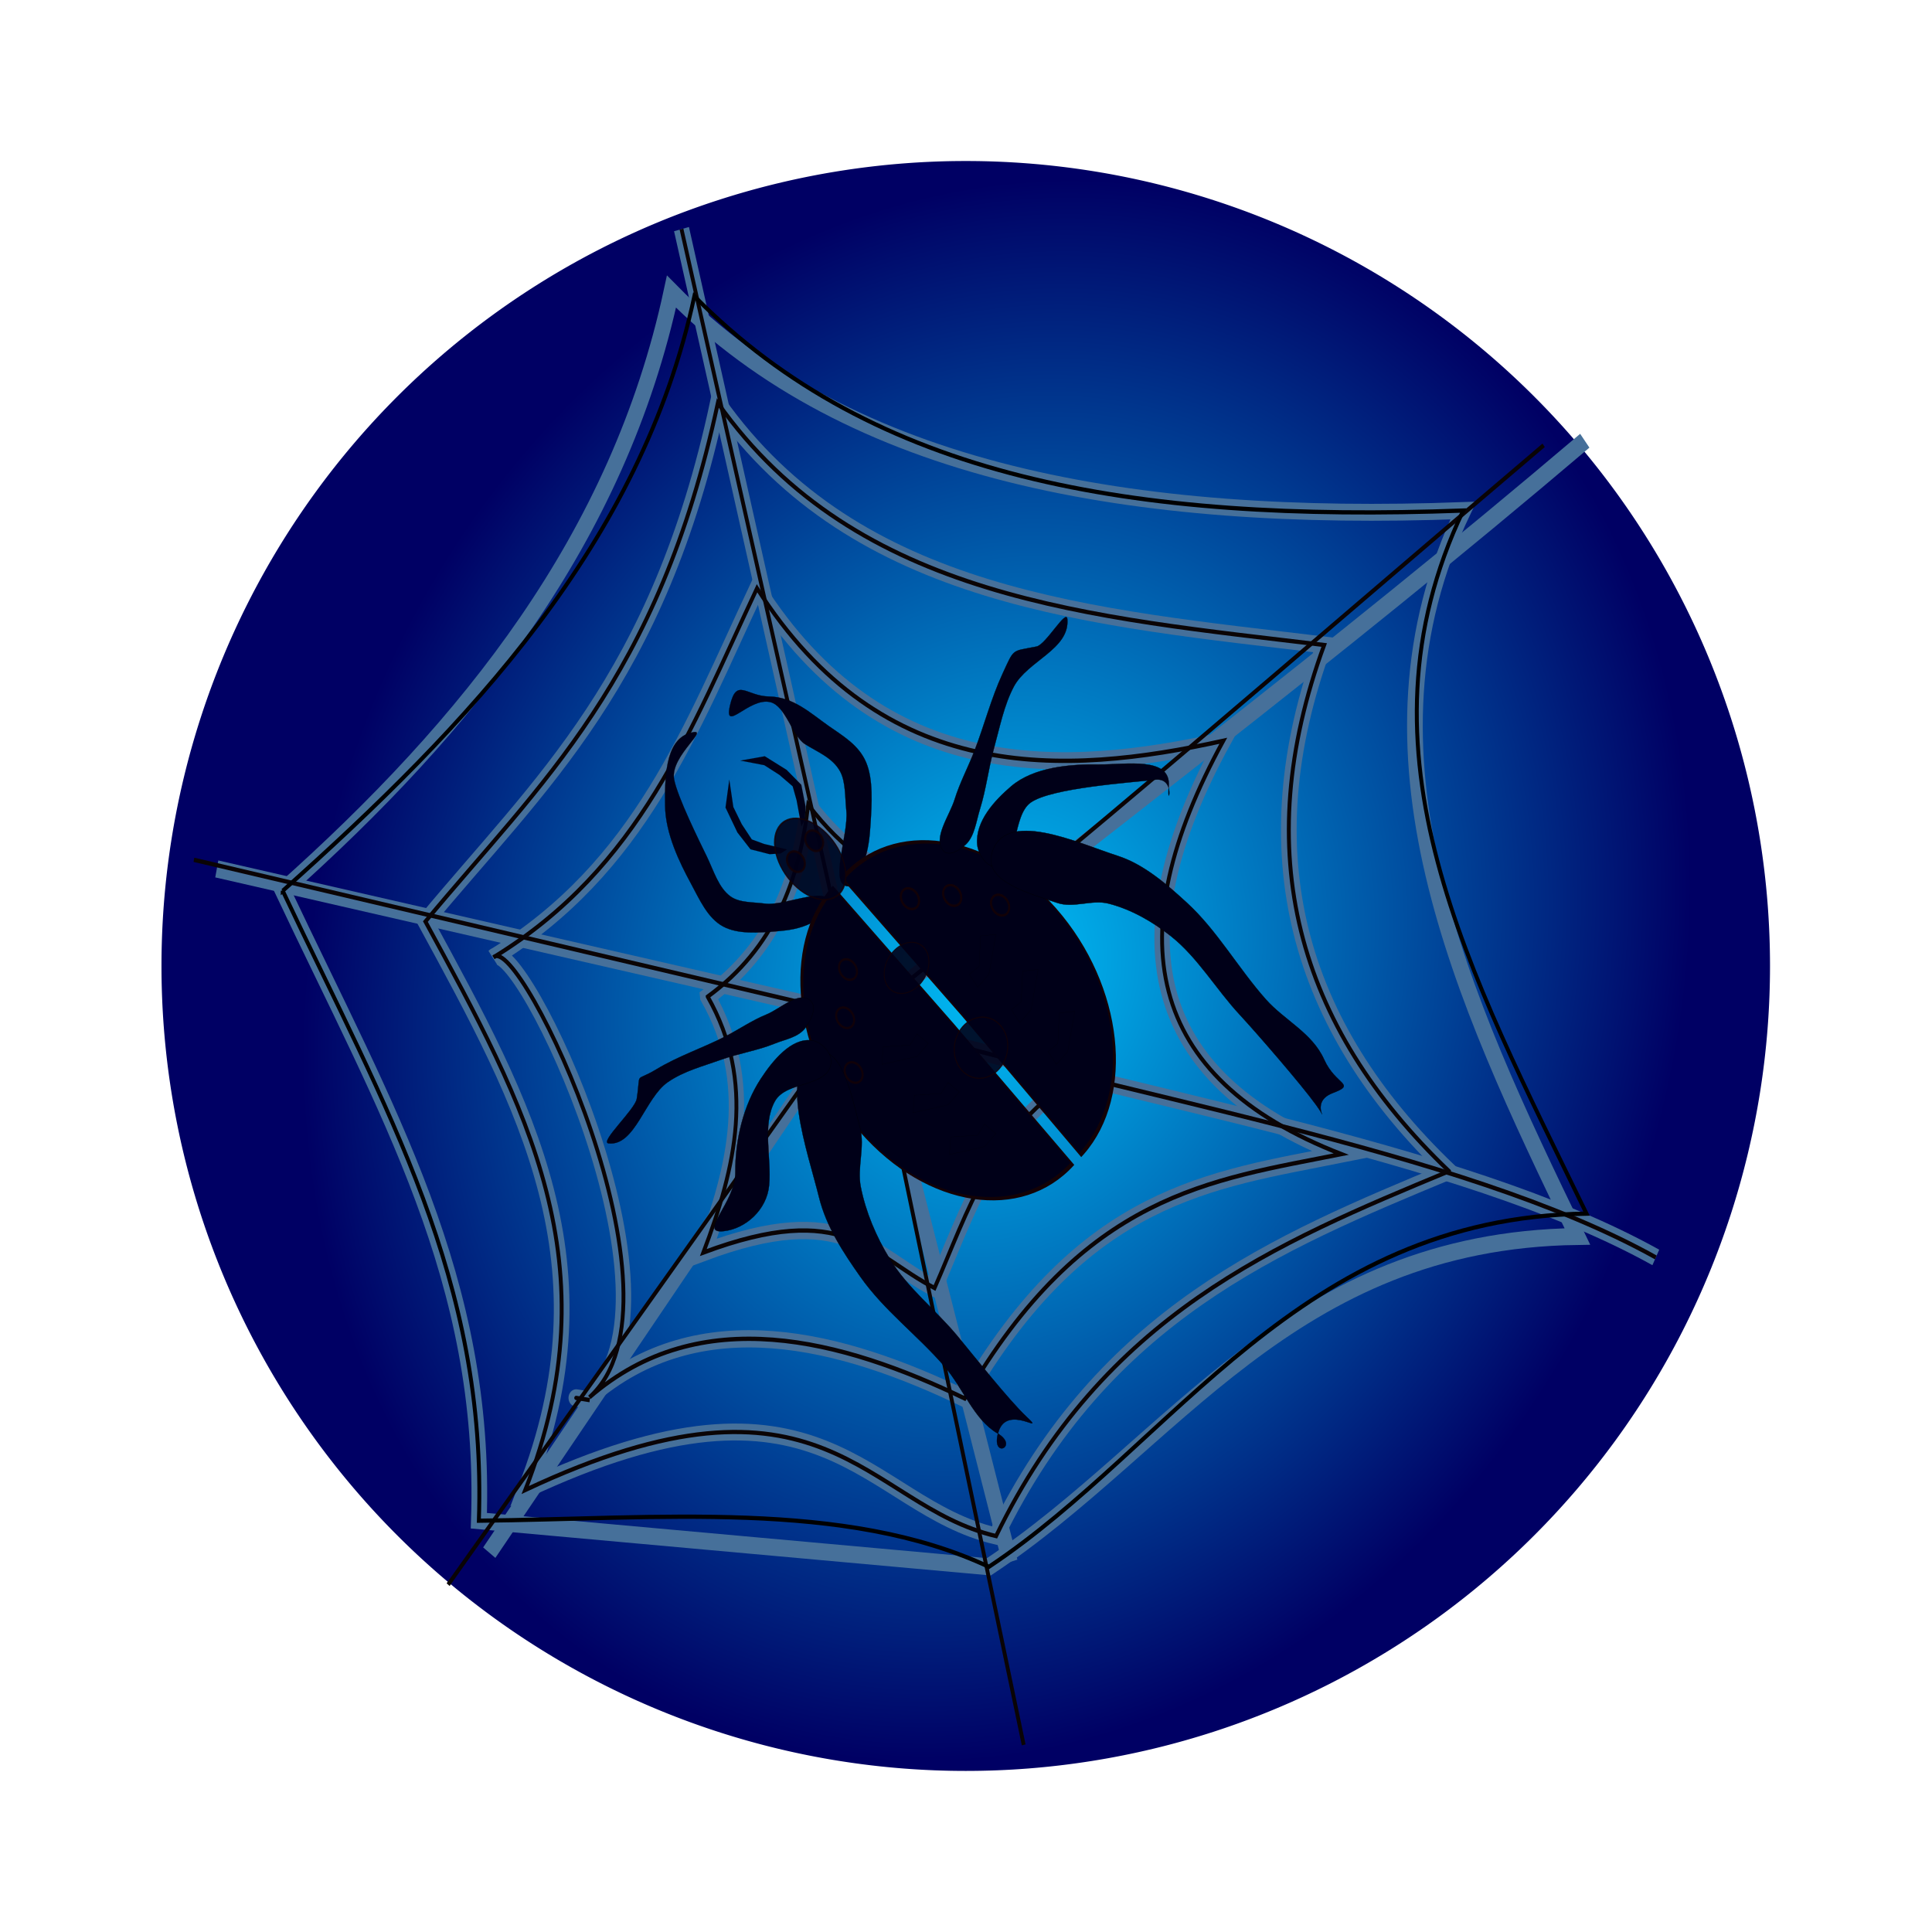 <svg:svg xmlns:dc="http://purl.org/dc/elements/1.1/" xmlns:ns1="http://sodipodi.sourceforge.net/DTD/sodipodi-0.dtd" xmlns:ns2="http://www.inkscape.org/namespaces/inkscape" xmlns:ns4="http://creativecommons.org/ns#" xmlns:rdf="http://www.w3.org/1999/02/22-rdf-syntax-ns#" xmlns:svg="http://www.w3.org/2000/svg" height="76.822" id="svg4698" version="1.1" viewBox="-6.417 -6.42 76.822 76.822" width="76.822" ns1:docname="spider on web.svg" ns2:version="0.48.0 r9654">
  <svg:title id="title4853">spider on web</svg:title>
  <svg:defs id="defs4700">
    <svg:filter color-interpolation-filters="sRGB" id="filter4612" ns2:collect="always">
      <svg:feGaussianBlur id="feGaussianBlur4614" stdDeviation="0.817" ns2:collect="always" />
    </svg:filter>
    <svg:radialGradient cx="49.038" cy="82.382" gradientTransform="matrix(-.796 -.253 .336 -.837 42.296 118.76)" gradientUnits="userSpaceOnUse" id="radialGradient4851" r="41" ns2:collect="always">
      <svg:stop id="stop4847" offset="0" style="stop-color:#00c0f8" />
      <svg:stop id="stop4849" offset="1" style="stop-color:#000064" />
    </svg:radialGradient>
  </svg:defs>
  <ns1:namedview bordercolor="#666666" borderopacity="1.0" id="base" pagecolor="#ffffff" showgrid="true" ns2:current-layer="layer1" ns2:cx="32" ns2:cy="24.727273" ns2:document-units="px" ns2:grid-bbox="true" ns2:pageopacity="0.0" ns2:pageshadow="2" ns2:window-height="712" ns2:window-maximized="1" ns2:window-width="1280" ns2:window-x="-4" ns2:window-y="-4" ns2:zoom="5.5" />
  <svg:g id="layer1" ns2:groupmode="layer" ns2:label="Layer 1">
    <svg:path d="m70.364 37.182a41 36.455 0 1 1 -82 0 41 36.455 0 1 1 82 0z" id="path4514" style="stroke-width:0;fill:url(#radialGradient4851)" transform="matrix(.78 0 0 .878 9.08 -.656)" ns1:cx="29.363636" ns1:cy="37.18182" ns1:rx="41" ns1:ry="36.454544" ns1:type="arc" />
    <svg:g id="g4586" style="filter:url(#filter4612);stroke:#46709a;stroke-width:0.8" transform="matrix(.78 0 0 .84 9.08 2.121)">
      <svg:g id="g4588" style="stroke:#46709a;stroke-width:0.8" transform="translate(1.091)">
        <svg:g id="g4590" style="stroke:#46709a;stroke-width:.639" transform="matrix(1.225 0 0 1.281 56.546 -18.887)">
          <svg:path d="m-27.273 45.455-7.636-30.182" id="path4592" style="stroke:#46709a;stroke-width:.639;fill:none" ns2:connector-curvature="0" />
          <svg:path d="m-27.818 44.727c10.135-7.166 19.66-13.458 30.499-21.634" id="path4594" style="stroke:#46709a;stroke-width:.639;fill:none" ns1:nodetypes="cc" ns2:connector-curvature="0" />
          <svg:path d="m-28.364 44.182-25.884-5.266" id="path4596" style="stroke:#46709a;stroke-width:.639;fill:none" ns1:nodetypes="cc" ns2:connector-curvature="0" />
          <svg:path d="m-42.909 64.182 15.091-19.818c11.167 2.964 25.294 4.867 33.455 8.909" id="path4598" style="stroke:#46709a;stroke-width:.639;fill:none" ns1:nodetypes="ccc" ns2:connector-curvature="0" />
          <svg:path d="m-26.909 44.727 5.67 19.801" id="path4600" style="stroke:#46709a;stroke-width:.639;fill:none" ns1:nodetypes="cc" ns2:connector-curvature="0" />
          <svg:path d="m-33.818 43.636c2.779-1.81 3.816-4.316 4.182-7.091 2.97 3.455 5.939 3.254 8.909 2.909-1.274 3.394 0.878 5.076 2.364 7.091-3.605 1.928-4.626 5.044-6.015 7.858-2.693-1.246-3.729-3.266-9.622-1.312 1.343-3.151 2.193-6.303 0.182-9.454z" id="path4602" style="stroke:#46709a;stroke-width:.639;fill:none" ns1:nodetypes="ccccccc" ns2:connector-curvature="0" />
          <svg:path d="m-38.742 58.443c4.607-3.561 10.533-2.13 15.618 0.04 4.956-7.584 10.241-8.064 15.67-9.029-8.179-2.826-9.332-8.084-4.909-15.273-6.652 1.304-14.185 1.66-19.403-5.636-2.777 5.244-4.842 10.301-10.961 13.636 1.059-0.963 8.446 12.702 3.985 16.262z" id="path4604" style="stroke:#46709a;stroke-width:.639;fill:none" ns1:nodetypes="ccccccc" ns2:connector-curvature="0" />
          <svg:path d="m-38.727 58.545c-1.273-0.182 0 0 0 0z" id="path4606" style="stroke:#46709a;stroke-width:.639;fill:none" ns2:connector-curvature="0" />
        </svg:g>
        <svg:path d="m52.909 45.273c-7.766-6.892-10.232-15.109-6.364-24.909-11.775-1.316-23.836-2.145-30.909-11.455-3.029 13.133-9.058 17.995-14.909 24.546 5.119 8.733 9.596 16.25 5.091 26.909 15.269-6.669 17.312 0.722 24 2.181 5.487-10.493 14.292-13.877 23.091-17.272z" id="path4608" style="stroke:#46709a;stroke-width:0.8;fill:none" ns1:nodetypes="ccccccc" ns2:connector-curvature="0" />
      </svg:g>
      <svg:path d="m-5.455 32c9.454-7.827 17.116-16.678 19.818-28.364 9.118 8.604 23.511 10.944 40.363 10.364-5.872 11.455-0.166 22.909 5.818 34.364-14.636 0.189-20.563 9.814-30 15.636l-26-2.182c0.417-11.393-4.687-19.38-9.999-29.818z" id="path4610" style="stroke:#46709a;stroke-width:0.8;fill:none" ns1:nodetypes="ccccccc" ns2:connector-curvature="0" />
    </svg:g>
    <svg:g id="g4572" style="stroke-width:.2" transform="matrix(.78 0 0 .84 9.08 2.121)">
      <svg:g id="g4534" style="stroke:#0a0405;stroke-width:.2" transform="translate(1.091)">
        <svg:g id="g3996" style="stroke:#0a0405;stroke-width:.16" transform="matrix(1.225 0 0 1.281 56.546 -18.887)">
          <svg:path d="m-27.273 45.455-7.636-30.182" id="path3980" style="stroke:#0a0405;stroke-width:.16;fill:none" ns2:connector-curvature="0" />
          <svg:path d="m-27.818 44.727c10.135-7.166 17.948-13.289 28.787-21.465" id="path3982" style="stroke:#0a0405;stroke-width:.16;fill:none" ns1:nodetypes="cc" ns2:connector-curvature="0" />
          <svg:path d="m-28.364 44.182-26.835-5.603" id="path3984" style="stroke:#0a0405;stroke-width:.16;fill:none" ns1:nodetypes="cc" ns2:connector-curvature="0" />
          <svg:path d="m-44.621 65.364 16.803-21.001c11.167 2.964 25.294 4.867 33.455 8.909" id="path3986" style="stroke:#0a0405;stroke-width:.16;fill:none" ns1:nodetypes="ccc" ns2:connector-curvature="0" />
          <svg:path d="m-26.909 44.727 6.24 26.559" id="path3988" style="stroke:#0a0405;stroke-width:.16;fill:none" ns1:nodetypes="cc" ns2:connector-curvature="0" />
          <svg:path d="m-33.818 43.636c2.779-1.81 3.816-4.316 4.182-7.091 2.97 3.455 5.939 3.254 8.909 2.909-1.274 3.394 0.878 5.076 2.364 7.091-3.605 1.928-4.626 5.044-6.015 7.858-2.693-1.246-3.729-3.266-9.622-1.312 1.343-3.151 2.193-6.303 0.182-9.454z" id="path3990" style="stroke:#0a0405;stroke-width:.16;fill:none" ns1:nodetypes="ccccccc" ns2:connector-curvature="0" />
          <svg:path d="m-38.742 58.443c4.607-3.561 10.533-2.13 15.618 0.04 4.956-7.584 10.241-8.064 15.67-9.029-8.179-2.826-9.332-8.084-4.909-15.273-6.652 1.304-14.185 1.66-19.403-5.636-2.777 5.244-4.842 10.301-10.961 13.636 1.059-0.963 8.446 12.702 3.985 16.262z" id="path3992" style="stroke:#0a0405;stroke-width:.16;fill:none" ns1:nodetypes="ccccccc" ns2:connector-curvature="0" />
          <svg:path d="m-38.727 58.545c-1.273-0.182 0 0 0 0z" id="path3994" style="stroke:#0a0405;stroke-width:.16;fill:none" ns2:connector-curvature="0" />
        </svg:g>
        <svg:path d="m52.909 45.273c-7.766-6.892-10.232-15.109-6.364-24.909-11.775-1.316-23.836-2.145-30.909-11.455-3.029 13.133-9.058 17.995-14.909 24.546 5.119 8.733 9.596 16.25 5.091 26.909 15.269-6.669 17.312 0.722 24 2.181 5.487-10.493 14.292-13.877 23.091-17.272z" id="path4532" style="stroke:#0a0405;stroke-width:.2;fill:none" ns1:nodetypes="ccccccc" ns2:connector-curvature="0" />
      </svg:g>
      <svg:path d="m-5.455 32c9.454-7.827 18.282-16.462 20.984-28.147 9.117 8.603 22.345 10.727 39.197 10.147-5.872 11.455 0.3 21.827 6.284 33.282-14.636 0.189-21.029 10.896-30.466 16.718-7.341-3.189-16.893-2.272-26-2.182 0.417-11.393-4.687-19.38-9.999-29.818z" id="path4554" style="stroke:#000000;stroke-width:.2;fill:none" ns1:nodetypes="ccccccc" ns2:connector-curvature="0" />
    </svg:g>
    <svg:g id="g6636" style="fill:#000018" transform="matrix(.007 -.008 .007 .008 -109.31 4.386)">
      <svg:path d="m8032 11271c-44.912-18.199-80.094-45.853-112-73.435-59.166-51.147-121.69-105.35-144-167.85-23.124-64.783 0.447-133.58 16-199.32 19.431-82.139 51.02-194.52 119.27-264.56 63.236-64.897 160.63-162.89 248.73-111.96 89.9 51.97-109.96-0.928-157.09 71.324-34.589 53.027-82.758 227.52-98.909 284.22-15.791 55.428-44.948 112.11-32 167.85 9.703 41.772 50.487 77.837 80 115.4 53.624 68.249 249.98 139.82 176 199.32-21.311 17.143-67.307-9.354-96-20.982z" id="path6555" style="stroke:#000000;stroke-width:.81px;fill:#000018" ns1:nodetypes="ssssssssssss" ns2:connector-curvature="0" />
      <svg:path d="m8333.9 11271c44.912-18.199 80.094-45.853 112-73.435 59.166-51.147 121.69-105.35 144-167.85 23.124-64.783-0.447-133.58-16-199.32-19.431-82.139-27.747-171.24-96-241.29-63.236-64.897-44.262-139.62-132.36-88.689-89.9 51.97 75.052 33.981 122.18 106.23 34.589 53.027-21.969 146.07-5.818 202.76 15.791 55.428 44.948 112.11 32 167.85-9.703 41.772-50.487 77.837-80 115.4-53.624 68.249-249.98 139.82-176 199.32 21.311 17.143 67.307-9.354 96-20.982z" id="path6565" style="stroke:#000000;stroke-width:.81px;fill:#000018" ns1:nodetypes="ssssssssssss" ns2:connector-curvature="0" />
      <svg:path d="m8120.8 11012-32.808-29.112-42.181-66.544 4.687-79.019 28.121-95.655 79.676-58.225-56.242 79.02-18.747 66.542-9.374 66.543 23.434 45.748 51.555 79.02z" id="path6632" style="stroke:#000000;stroke-width:.276px;fill:#000018" ns2:connector-curvature="0" />
      <svg:path d="m8275.3 10996 32.808-29.112 42.181-66.544-4.687-79.019-28.121-95.655-79.676-58.225 56.242 79.02 18.747 66.542 9.374 66.543-23.434 45.748-51.555 79.02z" id="path6634" style="stroke:#000000;stroke-width:.276px;fill:#000018" ns2:connector-curvature="0" />
      <svg:path d="m7344 11660c0 450.66-157.6 816-352 816-192.29 0-349-357.72-351.96-803.43l352-13z" id="path6547" style="stroke:#130206;stroke-width:8.2;fill:#000018" transform="matrix(0 -1.937 -.649 0 15754 25474)" ns1:cx="6992" ns1:cy="11660.362" ns1:end="3.1261877" ns1:rx="352" ns1:ry="816" ns1:start="0" ns1:type="arc" />
      <svg:path d="m7664.6 11920c-32.392 60.884-107.55 89.868-144.42 148.15-49.29 77.902-79.977 168.52-96.281 259.26-22.926 127.58 3.74 259.31 0 388.88-2.676 92.707-13.293 301.82-4.41 394.14 10.372 107.79-21.188-89.902-118.12-41.621-91.981 45.814 25.688 97.132-5.843-0.67-32.241-100 15.192-209.74 16.047-314.81 1.257-154.41-32.607-309.44-16.047-462.96 11.614-107.67 27.324-220.32 80.234-314.81 82.42-147.18 203.82-441.95 352.8-362.81 92.387 49.078-14.817 214.9-63.953 307.26z" id="path6549" style="stroke:#000000;stroke-width:1.077px;fill:#000018" ns1:nodetypes="ssssssssssss" ns2:connector-curvature="0" />
      <svg:path d="m7744 11676c-69.33 54.131-170.39-84.209-256-64-95.711 22.594-147.67 130-224 192-67.898 55.149-175.41 41.093-242.91-14.545-82.822-68.269 103.81-36.774 178.91-113.46 80.124-81.811 190.67-143.62 304-160 80.745-11.671 188.28-15.093 240 48 23.669 28.871 29.426 89.025 0 112z" id="path6551" style="stroke:#000000;stroke-width:1px;fill:#000018" ns1:nodetypes="ssssssss" ns2:connector-curvature="0" />
      <svg:path d="m7760 11516c-45.38 4.133-86.839-28.45-128-48-66.927-31.788-126.29-77.77-192-112-67.724-35.279-133.85-77.761-208-96-103.71-25.509-252.06 66.405-320-16-23.99-29.098 159.65-8.919 190.55-30.545 84.837-59.383 30.496-47.964 129.45-17.455 93.7 28.888 180.57 76.571 272 112 58.208 22.556 119.64 37.151 176 64 56.15 26.75 160 33.803 160 96 0 31.098-49.03 45.179-80 48z" id="path6553" style="stroke:#000000;stroke-width:1px;fill:#000018" ns1:nodetypes="sssssssssss" ns2:connector-curvature="0" />
      <svg:path d="m7344 11660c0 450.66-157.6 816-352 816s-352-365.34-352-816c0-6.136 0.03-12.271 0.09-18.406l351.9 18z" id="path6557" style="stroke:#130206;stroke-width:8.2;fill:#000018" transform="matrix(0 -1.936 .649 0 667.53 25468)" ns1:cx="6992" ns1:cy="11660.362" ns1:end="3.164151" ns1:rx="352" ns1:ry="816" ns1:start="0" ns1:type="arc" />
      <svg:path d="m8701.9 11660c69.33 54.131 170.39-84.209 256-64 95.711 22.594 333.85 234.72 410.18 296.73 67.898 55.149-45.68 110.91 21.818 55.273 82.822-68.269-68.9-176.41-144-253.09-80.124-81.811-190.67-178.53-304-194.91-80.745-11.671-188.28-15.093-240 48-23.669 28.871-29.426 89.025 0 112z" id="path6561" style="stroke:#000000;stroke-width:1px;fill:#000018" ns1:nodetypes="ssssssss" ns2:connector-curvature="0" />
      <svg:path d="m8669.9 11516c45.38 4.133 86.839-28.45 128-48 66.927-31.788 126.29-77.77 192-112 67.724-35.279 133.85-77.761 208-96 103.71-25.509 252.06 66.405 320-16 23.99-29.098-124.74 2.717-155.64-18.909-84.837-59.383-65.405-59.6-164.36-29.091-93.7 28.888-180.57 76.571-272 112-58.208 22.556-119.64 37.151-176 64-56.15 26.75-160 33.803-160 96 0 31.098 49.03 45.179 80 48z" id="path6563" style="stroke:#000000;stroke-width:1px;fill:#000018" ns1:nodetypes="sssssssssss" ns2:connector-curvature="0" />
      <svg:path d="m8783.5 11920c32.392 60.884 107.55 89.868 144.42 148.15 49.29 77.902 79.977 168.52 96.281 259.26 22.926 127.58-3.74 259.31 0 388.88 2.676 92.707 1.657 348.36-7.226 440.68-10.372 107.79-20.524-29.75 76.409 18.531 91.981 45.814 27.661-9.565 59.192-107.37 32.241-100-15.192-209.74-16.047-314.81-1.257-154.41 32.607-309.44 16.047-462.96-11.614-107.67-27.324-220.32-80.234-314.81-82.42-147.18-203.82-441.95-352.8-362.81-92.387 49.078 14.817 214.9 63.953 307.26z" id="path6568" style="stroke:#000000;stroke-width:1.077px;fill:#000018" ns1:nodetypes="ssssssssssss" ns2:connector-curvature="0" />
      <svg:path d="m7932 11784 80 72 48-8 8 56h-64l-120-80z" id="path6576" style="stroke:#000000;stroke-width:.5px;fill:#000018" ns2:connector-curvature="0" />
      <svg:path d="m7900.2 11993 79.566 71.61 47.74-7.956 7.957 55.696h-63.653l-119.35-79.567z" id="path6578" style="stroke:#000000;stroke-width:.497px;fill:#000018" ns2:connector-curvature="0" />
      <svg:path d="m7900 12200 80 72 48-8 8 56h-64l-120-80z" id="path6580" style="stroke:#000000;stroke-width:.5px;fill:#000018" ns2:connector-curvature="0" />
      <svg:path d="m8483.8 11785-79.566 71.61-47.74-7.956-7.957 55.696h63.653l119.35-79.567z" id="path6588" style="stroke:#000000;stroke-width:.497px;fill:#000018" ns2:connector-curvature="0" />
      <svg:path d="m8516 11992-80 72-48-8-8 56h64l120-80z" id="path6590" style="stroke:#000000;stroke-width:.5px;fill:#000018" ns2:connector-curvature="0" />
      <svg:path d="m8516 12200-80 72-48-8-8 56h64l120-80z" id="path6592" style="stroke:#000000;stroke-width:.5px;fill:#000018" ns2:connector-curvature="0" />
      <svg:path d="m5072 12708c0 119.29-96.706 216-216 216s-216-96.706-216-216 96.706-216 216-216 216 96.707 216 216z" id="path6600" style="stroke-opacity:.846;fill-opacity:.893;stroke:#130206;stroke-width:8.2;fill:#000018" transform="matrix(.512 0 0 .483 5721 5926.1)" ns1:cx="4856" ns1:cy="12708.362" ns1:rx="216" ns1:ry="216" ns1:type="arc" />
      <svg:path d="m5072 12708c0 119.29-96.706 216-216 216s-216-96.706-216-216 96.706-216 216-216 216 96.707 216 216z" id="path6602" style="stroke-opacity:.846;fill-opacity:.893;stroke:#130206;stroke-width:8.2;fill:#000018" transform="matrix(.462 0 0 .365 5950.8 7015.8)" ns1:cx="4856" ns1:cy="12708.362" ns1:rx="216" ns1:ry="216" ns1:type="arc" />
      <svg:path d="m5072 12708c0 119.29-96.706 216-216 216s-216-96.706-216-216 96.706-216 216-216 216 96.707 216 216z" id="path6604" style="stroke-opacity:.846;fill-opacity:.893;stroke:#130206;stroke-width:8.2;fill:#000018" transform="matrix(.512 0 0 .783 5705 1159.7)" ns1:cx="4856" ns1:cy="12708.362" ns1:rx="216" ns1:ry="216" ns1:type="arc" />
      <svg:path d="m6272 14068c0 22.092-14.327 40-32 40s-32-17.908-32-40c0-22.091 14.327-40 32-40s32 17.909 32 40z" id="path6606" style="stroke-opacity:.846;fill-opacity:.893;stroke:#130206;stroke-width:8.2;fill:#000018" transform="translate(1904,-2992)" ns1:cx="6240" ns1:cy="14068.362" ns1:rx="32" ns1:ry="40" ns1:type="arc" />
      <svg:path d="m6272 14068c0 22.092-14.327 40-32 40s-32-17.908-32-40c0-22.091 14.327-40 32-40s32 17.909 32 40z" id="path6608" style="stroke-opacity:.846;fill-opacity:.893;stroke:#130206;stroke-width:8.2;fill:#000018" transform="translate(2008,-2992)" ns1:cx="6240" ns1:cy="14068.362" ns1:rx="32" ns1:ry="40" ns1:type="arc" />
      <svg:path d="m6272 14068c0 22.092-14.327 40-32 40s-32-17.908-32-40c0-22.091 14.327-40 32-40s32 17.909 32 40z" id="path6610" style="stroke-opacity:.846;fill-opacity:.893;stroke:#130206;stroke-width:8.2;fill:#000018" transform="translate(2136,-2576)" ns1:cx="6240" ns1:cy="14068.362" ns1:rx="32" ns1:ry="40" ns1:type="arc" />
      <svg:path d="m6272 14068c0 22.092-14.327 40-32 40s-32-17.908-32-40c0-22.091 14.327-40 32-40s32 17.909 32 40z" id="path6612" style="stroke-opacity:.846;fill-opacity:.893;stroke:#130206;stroke-width:8.2;fill:#000018" transform="translate(2264,-2464)" ns1:cx="6240" ns1:cy="14068.362" ns1:rx="32" ns1:ry="40" ns1:type="arc" />
      <svg:path d="m6272 14068c0 22.092-14.327 40-32 40s-32-17.908-32-40c0-22.091 14.327-40 32-40s32 17.909 32 40z" id="path6614" style="stroke-opacity:.846;fill-opacity:.893;stroke:#130206;stroke-width:8.2;fill:#000018" transform="translate(2376,-2304)" ns1:cx="6240" ns1:cy="14068.362" ns1:rx="32" ns1:ry="40" ns1:type="arc" />
      <svg:path d="m6272 14068c0 22.092-14.327 40-32 40s-32-17.908-32-40c0-22.091 14.327-40 32-40s32 17.909 32 40z" id="path6618" style="stroke-opacity:.846;fill-opacity:.893;stroke:#130206;stroke-width:8.2;fill:#000018" transform="translate(2136,-2576)" ns1:cx="6240" ns1:cy="14068.362" ns1:rx="32" ns1:ry="40" ns1:type="arc" />
      <svg:path d="m6272 14068c0 22.092-14.327 40-32 40s-32-17.908-32-40c0-22.091 14.327-40 32-40s32 17.909 32 40z" id="path6620" style="stroke-opacity:.846;fill-opacity:.893;stroke:#130206;stroke-width:8.2;fill:#000018" transform="translate(2264,-2464)" ns1:cx="6240" ns1:cy="14068.362" ns1:rx="32" ns1:ry="40" ns1:type="arc" />
      <svg:path d="m6272 14068c0 22.092-14.327 40-32 40s-32-17.908-32-40c0-22.091 14.327-40 32-40s32 17.909 32 40z" id="path6622" style="stroke-opacity:.846;fill-opacity:.893;stroke:#130206;stroke-width:8.2;fill:#000018" transform="translate(2376,-2304)" ns1:cx="6240" ns1:cy="14068.362" ns1:rx="32" ns1:ry="40" ns1:type="arc" />
      <svg:path d="m6272 14068c0 22.092-14.327 40-32 40s-32-17.908-32-40c0-22.091 14.327-40 32-40s32 17.909 32 40z" id="path6624" style="stroke-opacity:.846;fill-opacity:.893;stroke:#130206;stroke-width:8.2;fill:#000018" transform="matrix(-1,0,0,1,14264,-2576)" ns1:cx="6240" ns1:cy="14068.362" ns1:rx="32" ns1:ry="40" ns1:type="arc" />
      <svg:path d="m6272 14068c0 22.092-14.327 40-32 40s-32-17.908-32-40c0-22.091 14.327-40 32-40s32 17.909 32 40z" id="path6626" style="stroke-opacity:.846;fill-opacity:.893;stroke:#130206;stroke-width:8.2;fill:#000018" transform="matrix(-1,0,0,1,14136,-2464)" ns1:cx="6240" ns1:cy="14068.362" ns1:rx="32" ns1:ry="40" ns1:type="arc" />
      <svg:path d="m6272 14068c0 22.092-14.327 40-32 40s-32-17.908-32-40c0-22.091 14.327-40 32-40s32 17.909 32 40z" id="path6628" style="stroke-opacity:.846;fill-opacity:.893;stroke:#130206;stroke-width:8.2;fill:#000018" transform="matrix(-1,0,0,1,14024,-2304)" ns1:cx="6240" ns1:cy="14068.362" ns1:rx="32" ns1:ry="40" ns1:type="arc" />
    </svg:g>
  </svg:g>
</svg:svg>
